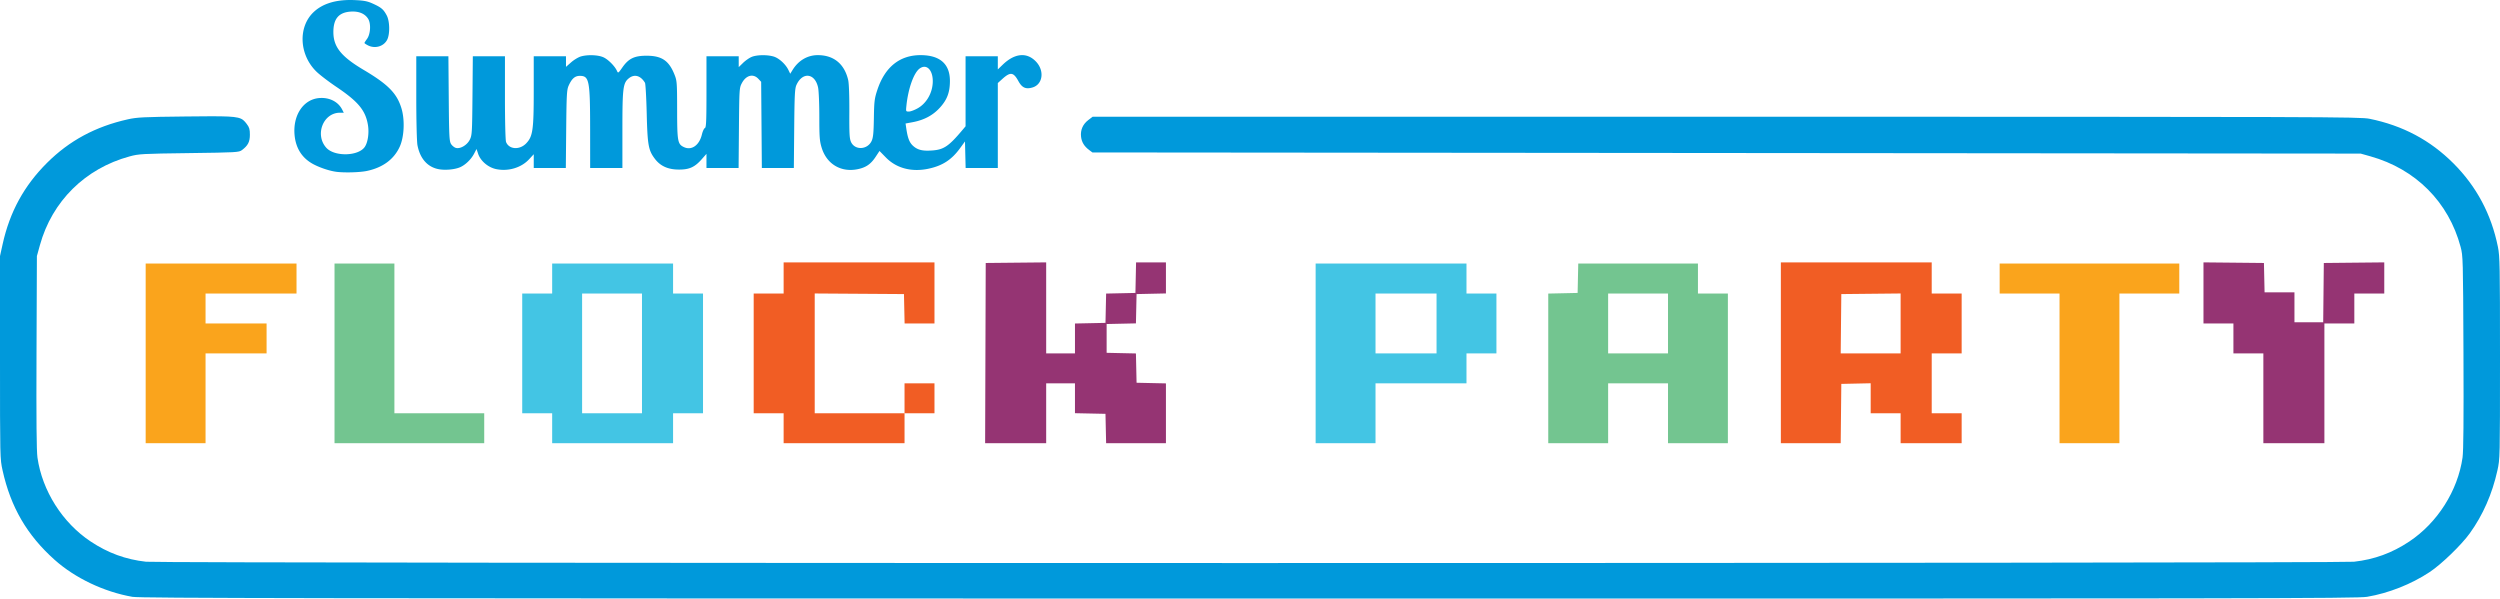 <svg xmlns="http://www.w3.org/2000/svg" width="2894.668" height="693.078"><defs><clipPath clipPathUnits="userSpaceOnUse" id="a"/></defs><path d="M946.912 63.84c-11.9 0-22.374 6.142-29.176 17.11l-2.756 4.441-2.146-4.431c-3.234-6.677-10.898-13.65-17.02-15.485-7.514-2.251-19.573-2.049-25.523.43-2.726 1.136-7.207 4.258-9.957 6.937l-5 4.872V65.173H818v41.19c0 33.82-.33 41.319-1.842 41.9-1.013.388-2.58 3.786-3.484 7.552-2.998 12.497-11.994 18.732-20.881 14.473-7.157-3.43-7.721-6.561-7.77-43.115-.041-31.714-.193-33.706-3.136-41.02-6.454-16.04-14.743-21.606-32.219-21.63-14.15-.02-20.838 3.218-28.092 13.603-4.733 6.775-4.893 6.872-6.28 3.83-2.515-5.521-10.12-13.132-15.616-15.63-6.199-2.815-18.501-3.245-26.27-.917-2.878.862-7.898 3.913-11.154 6.78l-5.922 5.21V65.173H618v40.021c0 45.122-1.073 52.69-8.605 60.668-7.636 8.087-20.11 7.284-23.454-1.512-.723-1.903-1.273-24.04-1.273-51.263V65.173h-37.203l-.399 45.668c-.376 43.089-.555 45.967-3.15 51-3.195 6.194-10.843 10.723-15.945 9.443-1.798-.451-4.327-2.433-5.62-4.404-2.116-3.229-2.391-8.454-2.76-52.645l-.407-49.062H482v47.818c0 26.527.6 51.016 1.346 55 2.87 15.328 11.369 25.173 23.988 27.789 7.496 1.554 18.67.65 25.098-2.031 6.279-2.62 13.05-9.122 16.562-15.909l2.762-5.333 1.867 5.57c2.794 8.328 11.578 15.798 20.838 17.72 14.063 2.92 29.113-1.58 38.176-11.412l5.363-5.818v15.939H655.145l.439-45c.388-39.766.715-45.617 2.824-50.314 3.673-8.18 7.291-11.351 12.951-11.351 10.89 0 11.901 5.224 11.942 61.666l.033 45h37.334v-44.43c0-48.55.714-54.126 7.639-59.572 6.377-5.017 13.529-2.954 18.496 5.336.659 1.1 1.564 16.998 2.011 35.332.903 36.975 1.979 42.922 9.555 52.847 6.367 8.34 15.201 12.28 27.631 12.32 12.158.04 18.43-2.79 26.506-11.966l5.494-6.242v16.375h37.205l.399-46.334c.387-45.132.475-46.48 3.402-51.956 4.9-9.17 13.12-11.295 19.096-4.937l3.232 3.437.395 49.895.392 49.895h37.053l.414-45.666c.351-38.872.738-46.384 2.6-50.479 7.032-15.474 21.467-13.76 25.056 2.975.783 3.648 1.424 18.841 1.424 33.761 0 23.623.355 28.277 2.746 36.02 5.856 18.958 22.418 28.77 41.777 24.752 9.516-1.976 15.104-5.828 20.653-14.238l4.508-6.834 7.492 7.642c12.121 12.366 29.685 17.002 49.01 12.94 16.333-3.434 26.95-10.3 36.744-23.758l5.736-7.883.375 15.385.377 15.383H1155.334V96.15l5.186-4.685c9.359-8.456 12.932-7.993 18.625 2.416 4.243 7.759 8.605 9.721 16.412 7.382 11.919-3.57 14.036-19.295 4.025-29.877-10.578-11.18-24.68-9.886-38.582 3.538l-5.666 5.47V65.173H1118v81.06l-3.666 4.357c-15.593 18.535-21.427 22.55-34.26 23.58-11.455.92-17.28-.382-22.59-5.044-4.444-3.902-6.47-9.033-8.175-20.703l-.791-5.418 8.05-1.497c13.165-2.448 23.287-7.767 31.348-16.474 8.64-9.333 11.924-17.888 11.969-31.193.067-19.747-11.517-29.976-33.975-29.995-24.184-.02-41.33 13.784-50.092 40.329-3.258 9.872-3.666 13.213-3.98 32.634-.279 17.218-.82 22.63-2.656 26.498-4.82 10.157-19.155 10.902-23.743 1.235-1.847-3.894-2.162-9.345-2.021-34.99.1-18.288-.425-32.945-1.322-36.827-4.329-18.72-16.71-28.884-35.184-28.884zm123.197 13.506c6.98-.168 11.738 10.175 9.272 23.514-1.91 10.327-8.197 19.58-16.572 24.383-3.745 2.147-8.43 3.91-10.412 3.918-3.553.012-3.594-.088-2.872-6.988 2.094-19.993 8.635-38.158 15.46-42.938 1.785-1.25 3.514-1.85 5.124-1.889zM406.814.006c-19.106-.208-33.884 4.581-43.925 14.247-18.035 17.36-16.39 49.351 3.53 68.699 3.902 3.788 14.227 11.688 22.946 17.555 25.506 17.161 33.958 27.392 36.701 44.427 1.448 8.992-.073 19.644-3.566 24.975-7.27 11.096-35.284 11.766-44.781 1.07-13.418-15.11-3.435-40.472 15.931-40.472h4.418l-1.986-3.842c-4.756-9.198-15.303-14.288-27.084-13.073-18.1 1.869-30.034 20.22-27.902 42.909 1.443 15.363 8.828 26.764 21.793 33.642 7.706 4.09 18.731 7.743 26.445 8.766 9.389 1.245 27.315.748 35.496-.986 18.412-3.903 31.33-13.436 38-28.043 5.19-11.364 6.08-31.044 2.01-44.442-5.289-17.412-15.386-27.673-43.848-44.56-26.044-15.453-34.955-26.588-34.976-43.705-.02-15.347 6.147-22.74 19.789-23.727 9.482-.686 16.6 2.201 20.427 8.287 3.51 5.58 2.822 17.794-1.316 23.39-1.603 2.169-2.916 4.252-2.916 4.63 0 .377 1.77 1.6 3.934 2.718 8.189 4.235 18.23 1.389 22.293-6.32 3.408-6.468 3.17-21.48-.45-28.31-3.69-6.964-6.219-9.131-15.771-13.504C425.543 1.377 421.615.6 410.693.114a115.327 115.327 0 0 0-3.879-.107z" fill="#0099db"/><path d="M244.133 134.624c-7.819.014-17.335.113-28.987.242-49.04.542-56.474.907-67.146 3.299-37.482 8.402-67.632 24.634-93.44 50.304-26.644 26.504-43.246 56.85-51.478 94.096L0 296.507V413.84c0 116.874.013 117.386 3.01 130.917 9.395 42.421 28.295 74.909 60.13 103.362 23.743 21.22 57.257 37.177 90.194 42.945 9.094 1.593 199.687 1.886 1292.766 1.988 1170.204.11 1283.194-.066 1294.666-2.015 25.077-4.263 51.184-14.59 72.468-28.668 13.571-8.976 36.697-31.323 46.49-44.926 15.18-21.083 25.92-45.529 31.934-72.686 2.996-13.528 3.01-14.069 3.01-130.251 0-107.401-.192-117.62-2.42-128.667-7.617-37.776-24.758-69.947-51.53-96.718-26.845-26.846-58.657-43.753-97.025-51.567-11.142-2.269-46.243-2.382-745.129-2.382h-733.437l-5.037 3.843c-6.34 4.836-9.25 11.527-8.377 19.27.713 6.328 3.653 11.13 9.469 15.472l3.681 2.749 734.235.666 734.236.667 11.299 3.17c52.456 14.72 90.568 52.985 104.412 104.83 2.781 10.416 2.859 13.286 3.312 122 .33 78.893.02 114.433-1.062 121.97-5.526 38.458-29.03 75.489-61.713 97.236-19.902 13.242-40.44 20.739-64.027 23.369-18.046 2.012-2538.396 2.012-2556.442 0-23.675-2.64-44.12-10.122-64.24-23.51-32.576-21.675-55.97-58.61-61.5-97.096-1.08-7.522-1.401-43.222-1.094-121.968l.436-111.334 3.502-12.666c14.043-50.796 52.39-88.744 103.818-102.735 10.727-2.918 14.213-3.111 68.871-3.836 55.444-.735 57.707-.864 61.25-3.512 6.96-5.2 9.178-9.499 9.178-17.787 0-6.304-.65-8.524-3.645-12.449-5.683-7.451-7.677-8.962-41.556-8.898z" fill="#0099db"/><path d="M1211.334 303.796l-35 .355-35 .356-.342 104.334-.342 104.332h70.684V443.84h33.334v34.587l17.666.373 17.666.372.373 17 .375 17H1350v-69.254l-17-.373-17-.373-.373-16.96-.371-16.96-16.961-.373-16.961-.373v-33.334l16.96-.374 16.962-.37.371-16.962.373-16.96 17-.374 17-.373v-35.92h-34.588l-.373 17.667-.371 17.666-16.961.373-16.96.373-.374 16.96-.373 16.961-17.666.372-17.666.373v34.588h-33.334v-52.688zM2551.334 303.796v70.711H2586v34.666h34.668v104h70.666V374.507H2726V339.84h34.668v-36.045l-35 .355-35 .356-.356 34.334-.357 34.332h-33.287v-34.666h-34.588l-.373-17-.373-17-35-.356z" fill="#953473"/><path d="M1047.334 478.507H1082V443.84h-34.666v17.332zm-140-174.666v36h-34.666v138.666h34.666v34.666h140v-34.666h-104V339.809l51.666.348 51.668.35.373 17 .373 17H1082V303.84h-87.332zM2062 303.84v209.333h69.289l.355-34.332.356-34.334 17-.374 17-.373v34.747h34.668v34.666h70.666v-34.666h-34.666v-69.334h34.666V339.84h-34.666v-36h-87.334zm138.668 35.956V409.173H2131.289l.355-34.332.356-34.334 34.334-.356z" fill="#f15d24"/><path d="M168.668 305.173v208H238v-104h70.668v-34.666H238V339.84h105.334v-34.668H256z" fill="#faa41c"/><path d="M387.334 305.173v208h173.334v-34.666h-104V305.173H422z" fill="#73c590"/><path d="M639.334 305.173v34.668h-34.666v138.666h34.666v34.666h140v-34.666H814V339.84h-34.666v-34.668h-70zM674 339.84h69.334v138.666H674v-69.334zM1523.334 305.173v208h69.334V443.84H1698v-34.668h34.668V339.84H1698v-34.668h-87.332zm69.334 34.668h70.666v69.332h-70.666v-34.666z" fill="#43c5e4"/><path d="M1827.414 305.173l-.373 17-.373 17-17 .373-17 .373v173.254H1862V443.84h69.334v69.332h69.334V339.84H1966v-34.668h-69.293zM1862 339.84h69.334v69.332H1862v-34.666z" fill="#73c590"/><path d="M2315.334 305.173v34.668h69.334v173.332H2454V339.84h69.334v-34.668h-104z" fill="#faa41c"/></svg>